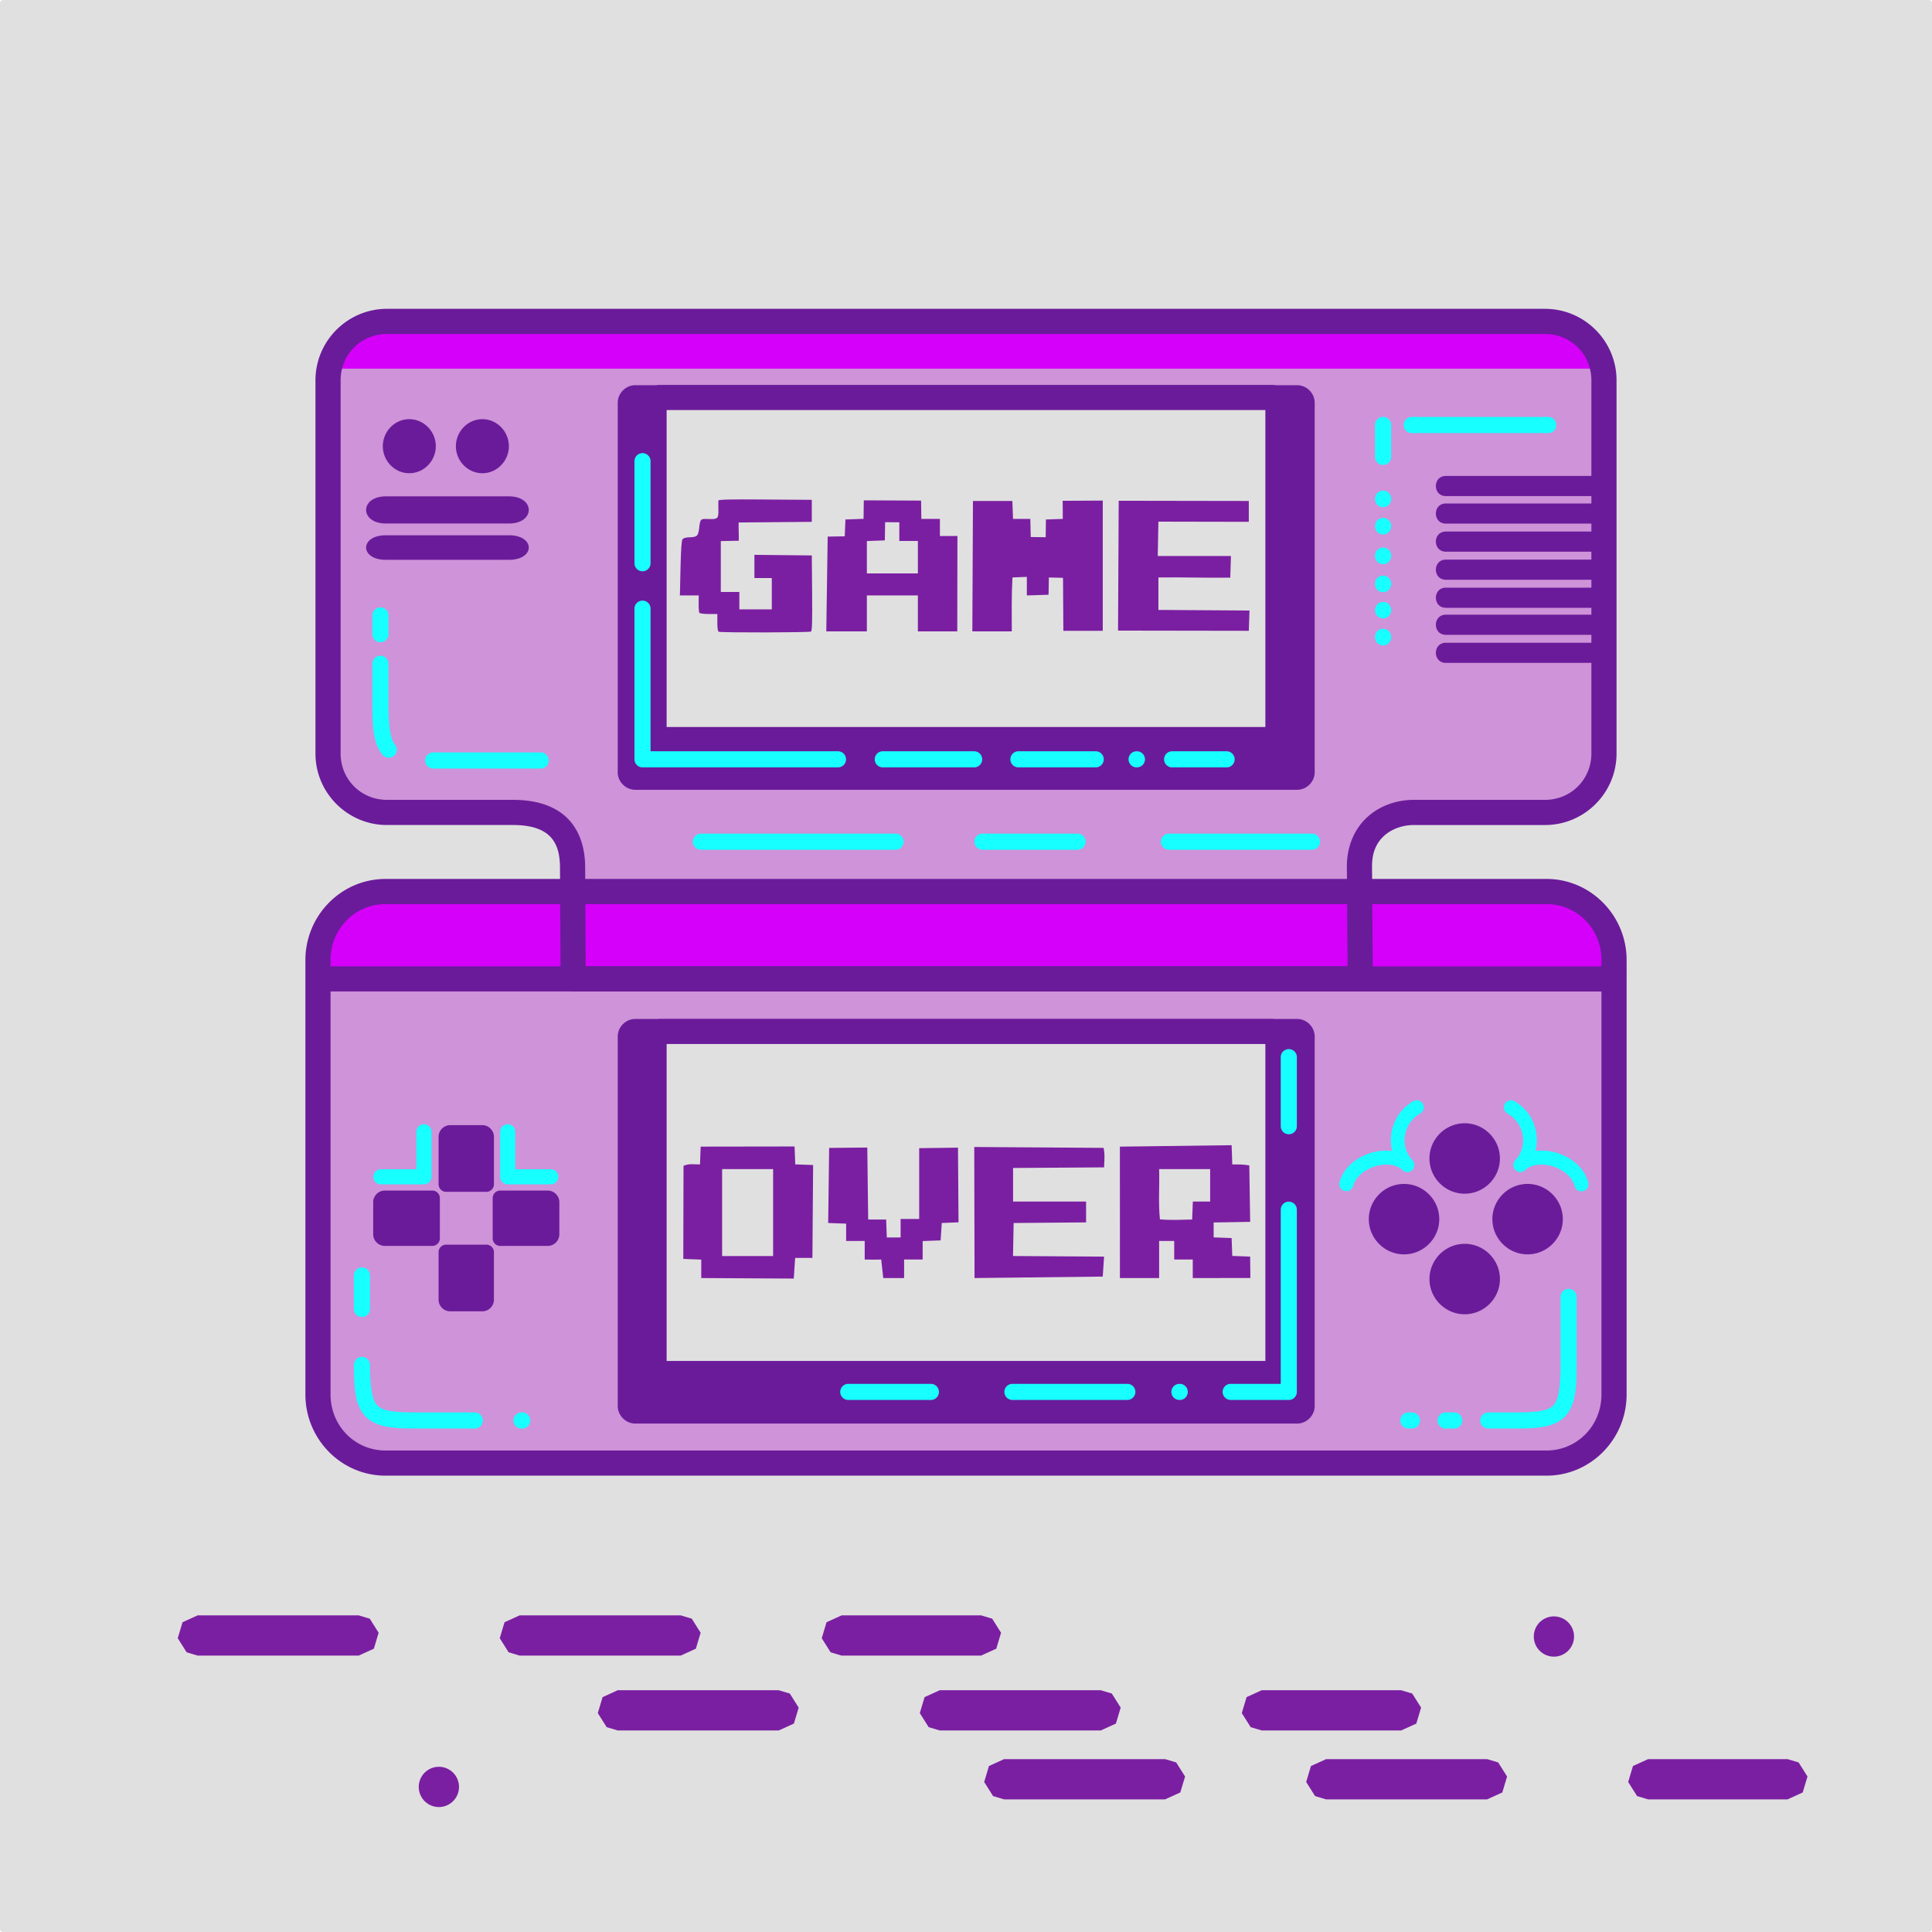 <?xml version="1.0" encoding="UTF-8" standalone="no"?>
<svg
   xmlns:dc="http://purl.org/dc/elements/1.1/"
   xmlns:cc="http://creativecommons.org/ns#"
   xmlns:rdf="http://www.w3.org/1999/02/22-rdf-syntax-ns#"
   xmlns:svg="http://www.w3.org/2000/svg"
   xmlns="http://www.w3.org/2000/svg"
   version="1.1"
   id="svg2"
   viewBox="0 0 192 192"
   height="192"
   width="192">
  <defs
     id="defs4" />
  <g
     style="display:inline"
     transform="translate(0,-860.362)"
     id="layer1">
    <path
       id="rect4155"
       d="m 0.309,860.362 191.381,0 c 0.171,0 0.309,0.131 0.309,0.293 l 0,191.415 c 0,0.162 -0.138,0.293 -0.309,0.293 l -191.381,0 C 0.138,1052.362 0,1052.232 0,1052.07 L 0,860.655 c 0,-0.162 0.138,-0.293 0.309,-0.293 z"
       style="opacity:1;fill:#e0e0e0;fill-opacity:1;fill-rule:nonzero;stroke:none;stroke-width:1.8;stroke-linecap:round;stroke-linejoin:round;stroke-miterlimit:4;stroke-dasharray:none;stroke-dashoffset:0;stroke-opacity:1" />
    <path
       id="path4254"
       d="m 19.647,1020.893 -1.508,0.686 -0.475,1.586 0.883,1.4 1.1,0.328 16,0 1.506,-0.685 0.475,-1.586 -0.883,-1.4 -1.098,-0.328 -16,0 z m 32,0 -1.508,0.686 -0.475,1.586 0.883,1.4 1.1,0.328 16,0 1.506,-0.685 0.475,-1.586 -0.883,-1.4 -1.098,-0.328 -16,0 z m 32,0 -1.508,0.686 -0.475,1.586 0.883,1.4 1.1,0.328 13.854,0 1.508,-0.685 0.475,-1.586 -0.883,-1.4 -1.1,-0.328 -13.854,0 z m 70.779,0.105 a 2,2 0 0 0 -2,2 2,2 0 0 0 2,2 2,2 0 0 0 2,-2 2,2 0 0 0 -2,-2 z m -93.037,7.336 -1.506,0.686 -0.475,1.586 0.883,1.4 1.098,0.328 16,0 1.508,-0.685 0.475,-1.586 -0.883,-1.4 -1.1,-0.328 -16,0 z m 32,0 -1.506,0.686 -0.475,1.586 0.883,1.4 1.098,0.328 16,0 1.508,-0.685 0.475,-1.586 -0.883,-1.4 -1.1,-0.328 -16,0 z m 32,0 -1.506,0.686 -0.475,1.586 0.883,1.4 1.098,0.328 13.854,0 1.508,-0.685 0.475,-1.586 -0.883,-1.4 -1.1,-0.328 -13.854,0 z m -25.6,6.848 -1.508,0.684 -0.475,1.586 0.883,1.4 1.1,0.33 16,0 1.506,-0.686 0.477,-1.586 -0.885,-1.4 -1.098,-0.328 -16,0 z m 32,0 -1.508,0.684 -0.475,1.586 0.883,1.4 1.1,0.33 16,0 1.506,-0.686 0.477,-1.586 -0.885,-1.4 -1.098,-0.328 -16,0 z m 32,0 -1.508,0.684 -0.475,1.586 0.883,1.4 1.1,0.33 13.854,0 1.508,-0.686 0.475,-1.586 -0.883,-1.4 -1.1,-0.328 -13.854,0 z m -120.174,0.762 a 2,2 0 0 0 -2,2 2,2 0 0 0 2,2 2,2 0 0 0 2,-2 2,2 0 0 0 -2,-2 z"
       style="color:#000000;font-style:normal;font-variant:normal;font-weight:normal;font-stretch:normal;font-size:medium;line-height:normal;font-family:sans-serif;text-indent:0;text-align:start;text-decoration:none;text-decoration-line:none;text-decoration-style:solid;text-decoration-color:#000000;letter-spacing:normal;word-spacing:normal;text-transform:none;direction:ltr;block-progression:tb;writing-mode:lr-tb;baseline-shift:baseline;text-anchor:start;white-space:normal;clip-rule:nonzero;display:inline;overflow:visible;visibility:visible;opacity:1;isolation:auto;mix-blend-mode:normal;color-interpolation:sRGB;color-interpolation-filters:linearRGB;solid-color:#000000;solid-opacity:1;fill:#7b1fa2;fill-opacity:1;fill-rule:evenodd;stroke:none;stroke-width:4;stroke-linecap:round;stroke-linejoin:round;stroke-miterlimit:4;stroke-dasharray:16, 16;stroke-dashoffset:0;stroke-opacity:1;color-rendering:auto;image-rendering:auto;shape-rendering:auto;text-rendering:auto;enable-background:accumulate" />
  </g>
  <g
     id="g4221"
     style="display:inline">
    <path
       id="path4223"
       d="m 38.455,31.941 c -3.244,0 -5.855,2.611 -5.855,5.855 l 0,37.088 c 0,3.244 2.611,5.855 5.855,5.855 l 12.533,0 c 3.979,0 5.873,1.902 5.912,5.371 0.009,0.774 0.008,1.725 0.014,2.488 l -18.602,0 c -3.718,0 -6.713,3.04 -6.713,6.816 l 0,43.168 c 0,3.776 2.995,6.816 6.713,6.816 l 115.375,0 c 3.718,0 6.713,-3.04 6.713,-6.816 l 0,-43.168 c 0,-3.776 -2.995,-6.816 -6.713,-6.816 l -18.57,0 c -0.005,-0.771 -0.015,-1.631 -0.018,-2.459 -0.013,-3.746 2.822,-5.4 5.4,-5.4 l 13.045,0 c 3.244,0 5.855,-2.611 5.855,-5.855 l 0,-37.088 c 0,-3.244 -2.611,-5.855 -5.855,-5.855 l -115.09,0 z"
       style="opacity:1;fill:#ce93d8;fill-opacity:1;fill-rule:nonzero;stroke:none;stroke-width:1;stroke-linecap:round;stroke-linejoin:round;stroke-miterlimit:4;stroke-dasharray:none;stroke-dashoffset:0;stroke-opacity:1" />
    <path
       id="path4229"
       d="M 65.5,39.5 C 65.223,39.5 65,39.723 65,40 l 0,33 c 0,0.277 0.223,0.5 0.5,0.5 l 61,0 c 0.277,0 0.5,-0.223 0.5,-0.5 l 0,-33 c 0,-0.277 -0.223,-0.5 -0.5,-0.5 l -61,0 z m 0,63 c -0.277,0 -0.5,0.223 -0.5,0.5 l 0,33 c 0,0.277 0.223,0.5 0.5,0.5 l 61,0 c 0.277,0 0.5,-0.223 0.5,-0.5 l 0,-33 c 0,-0.277 -0.223,-0.5 -0.5,-0.5 l -61,0 z"
       style="opacity:1;fill:#e0e0e0;fill-opacity:1;fill-rule:nonzero;stroke:none;stroke-width:1;stroke-linecap:round;stroke-linejoin:round;stroke-miterlimit:4;stroke-dasharray:none;stroke-dashoffset:0;stroke-opacity:1" />
  </g>
  <g
     style="display:inline"
     id="layer4">
    <path
       id="path4151"
       d="m 76.039,49.639 c -3.665,-0.024 -4.64,3.64e-4 -4.65,0.115 -0.007,0.08 -0.005,0.458 0.004,0.838 0.023,0.952 -0.045,1.02 -0.961,0.99 -0.86,-0.028 -0.832,-0.053 -0.959,0.963 -0.094,0.754 -0.195,0.833 -1.08,0.857 -0.23,0.006 -0.482,0.087 -0.561,0.182 -0.1,0.12 -0.16,0.981 -0.203,2.881 l -0.062,2.709 0.936,0 0.936,0 -0.006,0.801 c -0.004,0.44 0.025,0.855 0.066,0.922 0.041,0.067 0.457,0.121 0.932,0.121 l 0.857,0 0,0.854 c 0,0.576 0.048,0.873 0.145,0.912 0.243,0.098 9.005,0.079 9.16,-0.02 0.113,-0.072 0.139,-0.916 0.115,-3.828 l -0.031,-3.736 -2.852,-0.031 -2.852,-0.031 0,1.154 0,1.154 0.865,0 0.863,0 0,1.555 0,1.557 -1.613,0 -1.611,0 0,-0.865 0,-0.863 -0.922,0 -0.922,0 0,-2.529 0,-2.529 c 0.595,-0.022 1.19,-0.013 1.785,-0.035 0.022,-0.594 -0.032,-1.22 -0.01,-1.814 l 3.672,-0.031 3.596,-0.031 0,-1.094 0,-1.094 -4.637,-0.031 z m 9.805,0.084 -0.025,1.838 c -0.6,0.023 -1.201,0.044 -1.801,0.066 l -0.068,1.672 -1.695,0.027 -0.139,9.418 4.033,0 0,-3.57 5.068,0 0,3.57 3.916,0 c 3.9e-4,-3.16 0.008,-6.32 0.016,-9.48 l -1.742,0.008 0,-1.701 -1.844,0 L 91.535,49.75 85.844,49.723 Z m 23.748,0.025 -3.986,0.021 c 0.007,0.6 0.016,1.2 0.012,1.801 l -1.674,0.057 -0.025,1.762 -1.484,-0.02 -0.043,-1.799 -1.717,0 c -0.022,-0.595 -0.046,-1.19 -0.068,-1.785 l -3.916,0 c -0.021,4.622 -0.04,8.451 -0.061,12.959 l 3.92,0 c 0,-1.966 -0.034,-3.506 0.068,-5.357 l 1.428,-0.057 0,1.844 2.16,-0.068 0.029,-1.717 1.406,0.037 0.033,5.262 3.918,0 0,-12.939 z m 1.584,0.016 -0.066,12.904 12.996,0.02 c 0.022,-0.671 0.046,-1.343 0.068,-2.014 -3.017,-0.02 -6.035,-0.04 -9.053,-0.061 l 0,-3.225 c 2.381,-0.038 4.762,0.056 7.143,0.018 0.022,-0.672 0.044,-1.478 0.066,-2.15 l -7.273,0 c 0.021,-1.094 0.043,-2.322 0.064,-3.416 l 8.984,0.018 0,-2.072 -12.93,-0.021 z m -23.215,2.131 1.412,0.01 0,1.855 1.844,0 0,3.225 -5.068,0 0,-3.215 1.785,-0.068 c 0.01,-0.602 0.019,-1.204 0.027,-1.807 z m 34.434,61.914 -11.102,0.143 0.002,13.062 3.898,0 0,-3.688 1.498,0 0,1.844 1.844,0 0,1.844 5.725,-0.01 -0.021,-2.125 c -0.592,-0.022 -1.185,-0.044 -1.777,-0.066 -0.022,-0.592 -0.044,-1.185 -0.066,-1.777 -0.595,-0.022 -1.19,-0.044 -1.785,-0.066 l 0,-1.482 c 1.21,-0.021 2.419,-0.041 3.629,-0.062 l -0.086,-5.607 c -0.544,-0.11 -1.128,-0.1 -1.691,-0.098 -0.024,-0.637 -0.047,-1.273 -0.066,-1.91 z m -43.432,0.127 c -3.11,0.005 -6.22,0.009 -9.33,0.014 l -0.068,1.771 c -0.639,0 -1.082,-0.105 -1.639,0.137 l -0.021,9.252 c 0.595,0.022 1.19,0.046 1.785,0.068 l 0,1.834 9.193,0.051 0.139,-2.053 1.715,0 0.07,-9.23 -1.775,-0.066 -0.068,-1.777 z m 17.857,0.049 0.029,13.027 12.74,-0.146 0.133,-1.984 -9.051,-0.06 0.064,-3.281 7.199,-0.06 0,-2.07 -7.256,0 0,-3.338 9.043,-0.06 c 0.027,-0.726 0.096,-1.259 -0.049,-1.938 l -12.854,-0.088 z m -10.629,0.057 -3.791,0.037 -0.096,7.461 c 0.595,0.022 1.19,0.044 1.785,0.066 l 0,1.719 1.844,0 0,1.844 c 0.599,0.011 1.057,0.027 1.641,0.006 l 0.203,1.838 2.072,0 0,-1.844 1.844,0 0,-1.834 c 0.595,-0.022 1.19,-0.044 1.785,-0.066 l 0.115,-1.729 c 0.555,-0.023 1.109,-0.046 1.664,-0.068 l -0.053,-7.42 -3.857,0.053 0,7.033 -1.844,0 0,1.842 -1.373,0 -0.066,-1.785 -1.785,0 -0.088,-7.152 z m -14.428,2.141 5.068,0 0,8.641 -5.068,0 0,-8.641 z m 43.43,0 5.07,0 0,3.227 -1.719,0 c -0.022,0.595 -0.046,1.19 -0.068,1.785 -1.207,0.025 -2.074,0.081 -3.203,-0.016 -0.172,-1.641 -0.028,-3.339 -0.08,-4.996 z"
       style="display:inline;fill:#7b1fa2;fill-opacity:1" />
  </g>
  <g
     id="g4296"
     style="display:inline">
    <path
       id="path4298"
       d="m 38.455,31.52 c -2.994,0 -5.444,2.225 -5.805,5.119 l 126.699,0 c -0.36,-2.894 -2.81,-5.119 -5.805,-5.119 l -115.09,0 z M 38.312,88.6 c -3.718,0 -6.713,3.04 -6.713,6.816 l 0,1.654 128.801,0 0,-1.654 c 0,-3.776 -2.995,-6.816 -6.713,-6.816 l -115.375,0 z"
       style="opacity:1;fill:#d500f9;fill-opacity:1;fill-rule:nonzero;stroke:none;stroke-width:2.5;stroke-linecap:round;stroke-linejoin:round;stroke-miterlimit:4;stroke-dasharray:none;stroke-dashoffset:0;stroke-opacity:1" />
  </g>
  <g
     style="display:inline"
     id="layer2">
    <path
       id="rect4159"
       d="m 38.455,30.691 c -3.915,0 -7.105,3.191 -7.105,7.105 l 0,37.088 c 0,3.915 3.191,7.105 7.105,7.105 l 12.533,0 c 1.79,0 2.905,0.418 3.582,1.049 0.677,0.631 1.063,1.576 1.08,3.086 0.004,0.38 0.004,0.849 0.008,1.225 l -17.316,0 -0.029,0 c -4.4,0 -7.963,3.63 -7.963,8.066 a 1.25,1.25 0 0 0 0,0.004 l 0,43.164 c 0,4.437 3.563,8.066 7.963,8.066 l 115.375,0 c 4.4,0 7.963,-3.63 7.963,-8.066 l 0,-41.256 a 1.25,1.25 0 0 0 0.002,-0.043 l -0.002,-1.871 c -6e-5,-0.277 -0.014,-0.551 -0.041,-0.82 0,0 0,-0.002 0,-0.002 -0.054,-0.54 -0.161,-1.064 -0.316,-1.568 -0.155,-0.504 -0.358,-0.988 -0.604,-1.445 -0.245,-0.457 -0.533,-0.887 -0.857,-1.285 0,0 0,-0.002 0,-0.002 -0.324,-0.398 -0.687,-0.765 -1.08,-1.094 -0.393,-0.329 -0.819,-0.622 -1.27,-0.871 -1.128,-0.623 -2.42,-0.977 -3.795,-0.977 l -17.328,0 c -0.002,-0.391 -0.008,-0.806 -0.01,-1.215 -0.006,-1.557 0.526,-2.495 1.291,-3.15 0.765,-0.655 1.837,-0.994 2.859,-0.994 l 13.045,0 c 3.915,0 7.105,-3.191 7.105,-7.105 l 0,-37.088 c 0,-3.915 -3.191,-7.105 -7.105,-7.105 l -115.09,0 z m 0,2.5 115.09,0 c 2.573,0 4.605,2.032 4.605,4.605 l 0,9.504 -14.439,0 c -1.352,-0.019 -1.352,2.019 0,2 l 14.439,0 0,0.736 -14.439,0 c -1.352,-0.019 -1.352,2.019 0,2 l 14.439,0 0,0.789 -14.439,0 c -1.352,-0.019 -1.352,2.019 0,2 l 14.439,0 0,0.789 -14.439,0 c -1.352,-0.019 -1.352,2.019 0,2 l 14.439,0 0,0.789 -14.439,0 c -1.352,-0.019 -1.352,2.019 0,2 l 14.439,0 0,0.684 -14.439,0 c -1.352,-0.019 -1.352,2.019 0,2 l 14.439,0 0,0.789 -14.439,0 c -1.352,-0.019 -1.352,2.019 0,2 l 14.439,0 0,9.008 c 0,2.573 -2.032,4.605 -4.605,4.605 l -13.045,0 c -1.557,0 -3.192,0.487 -4.486,1.596 -1.294,1.108 -2.172,2.87 -2.164,5.059 10e-4,0.406 0.008,0.81 0.01,1.205 l -75.701,0 c -0.003,-0.392 -0.004,-0.863 -0.008,-1.254 -0.022,-1.96 -0.603,-3.699 -1.877,-4.887 -1.274,-1.187 -3.097,-1.719 -5.285,-1.719 l -12.533,0 c -2.573,0 -4.605,-2.032 -4.605,-4.605 l 0,-37.088 c 0,-2.573 2.032,-4.605 4.605,-4.605 z M 65.5,38.25 c -0.1,0 -0.197,0.014 -0.293,0.031 l -2.076,0 c -0.939,0 -1.74,0.793 -1.74,1.738 l 0,36.729 c 0,0.945 0.795,1.74 1.74,1.74 l 65.783,0 c 0.945,0 1.738,-0.801 1.738,-1.74 l 0,-36.729 c 0,-0.939 -0.799,-1.738 -1.738,-1.738 l -2.121,0 C 126.697,38.264 126.6,38.25 126.5,38.25 l -61,0 z m 0.75,2.5 59.5,0 0,31.5 -59.5,0 0,-31.5 z m -25.574,0.908 c -1.459,0 -2.631,1.232 -2.631,2.686 0,1.454 1.172,2.684 2.631,2.684 1.459,0 2.633,-1.23 2.633,-2.684 0,-1.454 -1.174,-2.686 -2.633,-2.686 z m 7.264,0 c -1.459,0 -2.633,1.232 -2.633,2.686 -10e-7,1.454 1.174,2.684 2.633,2.684 1.459,0 2.631,-1.23 2.631,-2.684 10e-7,-1.454 -1.172,-2.686 -2.631,-2.686 z m -9.525,7.67 c -2.705,-0.038 -2.705,2.736 0,2.697 l 12.104,0 c 2.705,0.038 2.705,-2.736 0,-2.697 l -12.104,0 z m 0,3.867 c -2.705,-0.038 -2.705,2.476 0,2.438 l 12.104,0 c 2.705,0.038 2.705,-2.476 0,-2.438 l -12.104,0 z m -0.102,36.654 17.359,0 c 0.01,1.915 0.021,3.836 0.033,6.184 l -22.854,0 -0.002,-0.621 c 1.31e-4,-0.193 0.009,-0.385 0.027,-0.572 1.27e-4,-0.001 -1.28e-4,-0.003 0,-0.004 0.037,-0.377 0.112,-0.741 0.217,-1.09 0.053,-0.177 0.114,-0.349 0.184,-0.518 0.069,-0.166 0.145,-0.327 0.229,-0.484 0,0 0,-0.002 0,-0.002 0.05,-0.093 0.108,-0.182 0.162,-0.271 0.037,-0.061 0.072,-0.128 0.111,-0.188 0.195,-0.295 0.416,-0.569 0.662,-0.818 0,0 0.002,-0.002 0.002,-0.002 0.246,-0.25 0.517,-0.476 0.807,-0.674 0.144,-0.099 0.295,-0.191 0.449,-0.275 0,0 0.002,-0.002 0.002,-0.002 0.309,-0.169 0.636,-0.309 0.979,-0.416 0,0 0.002,0 0.002,0 0.171,-0.053 0.348,-0.098 0.525,-0.135 0.178,-0.036 0.359,-0.065 0.543,-0.084 0.185,-0.019 0.373,-0.027 0.562,-0.027 z m 19.859,0 75.705,0 c 0.015,1.971 0.028,3.861 0.045,6.162 l -75.717,0 c -0.012,-2.333 -0.023,-4.188 -0.033,-6.162 z m 78.205,0 17.311,0 c 3.037,0 5.463,2.451 5.463,5.566 a 1.25,1.25 0 0 0 0,0.002 l 0,0.617 -22.729,0 c -0.017,-2.32 -0.03,-4.27 -0.045,-6.186 z m -103.527,8.682 126.301,0.004 0,40.049 c 0,3.115 -2.426,5.566 -5.463,5.566 l -115.375,0 c -3.037,0 -5.463,-2.451 -5.463,-5.566 l 0,-40.053 z M 65.5,101.25 c -0.044,0 -0.086,0.01 -0.129,0.014 l -2.24,0 c -0.945,0 -1.74,0.795 -1.74,1.74 l 0,36.729 c 0,0.945 0.801,1.738 1.74,1.738 l 65.783,0 c 0.939,0 1.738,-0.799 1.738,-1.738 l 0,-36.729 c 0,-0.939 -0.793,-1.74 -1.738,-1.74 l -2.285,0 c -0.043,-0.003 -0.085,-0.014 -0.129,-0.014 l -61,0 z m 0.75,2.5 59.5,0 0,31.5 -59.5,0 0,-31.5 z m 79.309,7.879 c -1.924,0 -3.5,1.576 -3.5,3.5 0,1.924 1.576,3.5 3.5,3.5 1.924,0 3.5,-1.576 3.5,-3.5 0,-1.924 -1.576,-3.5 -3.5,-3.5 z m -100.824,0.188 c -0.625,0 -1.148,0.53 -1.148,1.15 l 0,4.725 c 4.1e-5,0.414 0.336,0.75 0.75,0.75 l 4,0 c 0.414,-4e-5 0.75,-0.336 0.75,-0.75 l 0,-4.725 c 0,-0.625 -0.525,-1.15 -1.15,-1.15 l -3.201,0 z m 94.797,5.84 c -1.924,0 -3.5,1.576 -3.5,3.5 0,1.924 1.576,3.5 3.5,3.5 1.924,0 3.5,-1.576 3.5,-3.5 0,-1.924 -1.576,-3.5 -3.5,-3.5 z m 12.279,0 c -1.924,0 -3.5,1.576 -3.5,3.5 0,1.924 1.576,3.5 3.5,3.5 1.924,0 3.5,-1.576 3.5,-3.5 0,-1.924 -1.576,-3.5 -3.5,-3.5 z m -113.576,0.66 c -0.625,0 -1.148,0.53 -1.148,1.15 l 0,3.199 c 0,0.621 0.523,1.15 1.148,1.15 l 4.727,0 c 0.414,-4e-5 0.75,-0.336 0.75,-0.75 l 0,-4 c -4.3e-5,-0.414 -0.336,-0.75 -0.75,-0.75 l -4.727,0 z m 11.477,0 c -0.414,4e-5 -0.75,0.336 -0.75,0.75 l 0,4 c 4.1e-5,0.414 0.336,0.75 0.75,0.75 l 4.725,0 c 0.625,0 1.15,-0.525 1.15,-1.15 l 0,-3.199 c 0,-0.625 -0.525,-1.15 -1.15,-1.15 l -4.725,0 z m 95.848,5.293 c -1.924,0 -3.5,1.576 -3.5,3.5 0,1.924 1.576,3.5 3.5,3.5 1.924,0 3.5,-1.576 3.5,-3.5 0,-1.924 -1.576,-3.5 -3.5,-3.5 z m -101.223,0.082 c -0.414,4e-5 -0.75,0.336 -0.75,0.75 l 0,4.725 c 0,0.621 0.523,1.15 1.148,1.15 l 3.201,0 c 0.625,0 1.15,-0.525 1.15,-1.15 l 0,-4.725 c -4.3e-5,-0.414 -0.336,-0.75 -0.75,-0.75 l -4,0 z"
       style="color:#000000;font-style:normal;font-variant:normal;font-weight:normal;font-stretch:normal;font-size:medium;line-height:normal;font-family:sans-serif;text-indent:0;text-align:start;text-decoration:none;text-decoration-line:none;text-decoration-style:solid;text-decoration-color:#000000;letter-spacing:normal;word-spacing:normal;text-transform:none;direction:ltr;block-progression:tb;writing-mode:lr-tb;baseline-shift:baseline;text-anchor:start;white-space:normal;clip-rule:nonzero;display:inline;overflow:visible;visibility:visible;opacity:1;isolation:auto;mix-blend-mode:normal;color-interpolation:sRGB;color-interpolation-filters:linearRGB;solid-color:#000000;solid-opacity:1;fill:#6a1b9a;fill-opacity:1;fill-rule:nonzero;stroke:none;stroke-width:2.5;stroke-linecap:round;stroke-linejoin:round;stroke-miterlimit:4;stroke-dasharray:none;stroke-dashoffset:0;stroke-opacity:1;color-rendering:auto;image-rendering:auto;shape-rendering:auto;text-rendering:auto;enable-background:accumulate" />
  </g>
  <g
     style="display:inline"
     id="layer3">
    <path
       id="path4152"
       d="m 137.436,41.428 a 0.8,0.8 0 0 0 -0.787,0.811 l 0,3.168 a 0.8,0.8 0 1 0 1.6,0 l 0,-3.168 a 0.8,0.8 0 0 0 -0.812,-0.811 z m 2.854,0.01 a 0.8,0.8 0 1 0 0,1.6 l 13.578,0 a 0.8,0.8 0 1 0 0,-1.6 l -13.578,0 z m -76.449,3.594 a 0.8,0.8 0 0 0 -0.789,0.811 l 0,10.131 a 0.8,0.8 0 1 0 1.6,0 l 0,-10.131 A 0.8,0.8 0 0 0 63.84,45.031 Z m 73.596,3.725 a 0.8,0.8 0 0 0 -0.787,0.811 l 0,0.039 a 0.8,0.8 0 1 0 1.6,0 l 0,-0.039 a 0.8,0.8 0 0 0 -0.812,-0.811 z m 0,2.711 a 0.8,0.8 0 0 0 -0.787,0.811 l 0,0.037 a 0.8,0.8 0 1 0 1.6,0 l 0,-0.037 a 0.8,0.8 0 0 0 -0.812,-0.811 z m 0,2.945 a 0.8,0.8 0 0 0 -0.787,0.811 l 0,0.039 a 0.8,0.8 0 1 0 1.6,0 l 0,-0.039 a 0.8,0.8 0 0 0 -0.812,-0.811 z m 0,2.785 a 0.8,0.8 0 0 0 -0.787,0.811 l 0,0.043 a 0.8,0.8 0 1 0 1.6,0 l 0,-0.043 a 0.8,0.8 0 0 0 -0.812,-0.811 z m -73.596,2.49 a 0.8,0.8 0 0 0 -0.789,0.811 l 0,14.963 a 0.8,0.8 0 0 0 0.801,0.799 l 19.424,0 a 0.8,0.8 0 1 0 0,-1.6 l -18.625,0 0,-14.162 A 0.8,0.8 0 0 0 63.84,59.688 Z m 73.596,0.131 a 0.8,0.8 0 0 0 -0.787,0.811 l 0,0.027 a 0.8,0.8 0 1 0 1.6,0 l 0,-0.027 a 0.8,0.8 0 0 0 -0.812,-0.811 z m -99.643,0.543 a 0.8,0.8 0 0 0 -0.789,0.811 l 0,1.852 a 0.801,0.801 0 0 0 1.602,0 l 0,-1.852 a 0.8,0.8 0 0 0 -0.812,-0.811 z m 99.643,2.125 a 0.8,0.8 0 0 0 -0.787,0.811 l 0,0.043 a 0.8,0.8 0 1 0 1.6,0 l 0,-0.043 a 0.8,0.8 0 0 0 -0.812,-0.811 z m -99.643,2.674 a 0.8,0.8 0 0 0 -0.789,0.811 l 0,4.094 c 0,2.298 0.115,3.817 0.98,4.904 0.01,0.013 0.021,0.027 0.033,0.041 A 0.8,0.8 0 1 0 39.25,73.99 c -0.004,-0.005 -0.008,-0.011 -0.014,-0.018 l -0.002,-0.002 c -0.404,-0.509 -0.629,-1.691 -0.629,-3.906 l 0,-4.094 a 0.8,0.8 0 0 0 -0.812,-0.811 z m 49.936,9.5 a 0.8,0.8 0 1 0 0,1.6 l 9.08,0 a 0.8,0.8 0 1 0 0,-1.6 l -9.08,0 z m 13.48,0 a 0.8,0.8 0 1 0 0,1.6 l 7.682,0 a 0.8,0.8 0 1 0 0,-1.6 l -7.682,0 z m 11.744,0 a 0.8,0.8 0 1 0 0,1.6 l 0.031,0 a 0.8,0.8 0 1 0 0,-1.6 l -0.031,0 z m 3.531,0 a 0.8,0.8 0 1 0 0,1.6 l 5.414,0 a 0.8,0.8 0 1 0 0,-1.6 l -5.414,0 z m -73.434,0.111 a 0.801,0.801 0 1 0 0,1.602 l 10.68,0 a 0.801,0.801 0 0 0 0,-1.602 l -10.68,0 z m 26.605,8.074 a 0.801,0.801 0 1 0 0,1.602 l 19.348,0 a 0.801,0.801 0 0 0 0,-1.602 l -19.348,0 z m 27.98,0 a 0.801,0.801 0 1 0 0,1.602 l 9.451,0 a 0.801,0.801 0 0 0 0,-1.602 l -9.451,0 z m 18.531,0 a 0.801,0.801 0 1 0 0,1.602 l 14.213,0 a 0.801,0.801 0 0 0 0,-1.602 l -14.213,0 z m 11.902,21.412 a 0.8,0.8 0 0 0 -0.789,0.811 l 0,6.852 a 0.8,0.8 0 1 0 1.6,0 l 0,-6.852 a 0.8,0.8 0 0 0 -0.811,-0.811 z m 12.748,5.088 a 0.7,0.7 0 0 0 -0.381,0.1 c -1.836,1.06 -2.525,3.138 -2.08,4.934 -0.683,-0.082 -1.401,-0.022 -2.076,0.18 -1.416,0.423 -2.754,1.419 -3.16,2.934 a 0.7,0.7 0 1 0 1.354,0.361 c 0.24,-0.894 1.145,-1.636 2.207,-1.953 1.062,-0.317 2.155,-0.162 2.689,0.373 a 0.7,0.7 0 1 0 0.99,-0.99 c -1.223,-1.223 -1.013,-3.594 0.775,-4.627 a 0.7,0.7 0 0 0 -0.318,-1.311 z m 9.299,0 a 0.7,0.7 0 0 0 -0.299,1.311 c 1.788,1.032 2.001,3.404 0.777,4.627 a 0.7,0.7 0 0 0 0.99,0.99 c 0.535,-0.535 1.628,-0.69 2.689,-0.373 1.062,0.317 1.967,1.059 2.207,1.953 a 0.7,0.7 0 1 0 1.352,-0.361 c -0.406,-1.515 -1.743,-2.511 -3.158,-2.934 -0.675,-0.202 -1.395,-0.264 -2.078,-0.182 0.444,-1.795 -0.242,-3.872 -2.078,-4.932 a 0.7,0.7 0 0 0 -0.332,-0.1 0.7,0.7 0 0 0 -0.07,0 z m -107.996,2.377 a 0.75,0.75 0 0 0 -0.74,0.762 l 0,3.715 -3.529,0 a 0.75,0.75 0 1 0 0,1.5 l 4.279,0 a 0.75,0.75 0 0 0 0.75,-0.75 l 0,-4.465 a 0.75,0.75 0 0 0 -0.76,-0.762 z m 8.324,0 a 0.75,0.75 0 0 0 -0.74,0.762 l 0,4.465 a 0.75,0.75 0 0 0 0.75,0.75 l 4.279,0 a 0.75,0.75 0 1 0 0,-1.5 l -3.529,0 0,-3.715 a 0.75,0.75 0 0 0 -0.76,-0.762 z m 77.625,7.695 a 0.8,0.8 0 0 0 -0.789,0.811 l 0,17.297 -4.975,0 a 0.8,0.8 0 1 0 0,1.6 l 5.775,0 a 0.8,0.8 0 0 0 0.799,-0.799 l 0,-18.098 a 0.8,0.8 0 0 0 -0.811,-0.811 z m -92.111,6.535 a 0.8,0.8 0 0 0 -0.789,0.811 l 0,3.32 a 0.801,0.801 0 0 0 1.602,0 l 0,-3.32 a 0.8,0.8 0 0 0 -0.812,-0.811 z m 119.918,2.129 a 0.8,0.8 0 0 0 -0.789,0.811 l 0,6.764 c 0,2.377 -0.251,3.529 -0.721,4.01 -0.235,0.24 -0.57,0.414 -1.176,0.533 -0.606,0.119 -1.453,0.164 -2.549,0.164 l -2.736,0 a 0.8,0.8 0 1 0 0,1.6 l 2.736,0 c 1.136,0 2.061,-0.036 2.857,-0.193 0.797,-0.157 1.493,-0.455 2.012,-0.986 1.037,-1.063 1.178,-2.664 1.178,-5.127 l 0,-6.764 a 0.8,0.8 0 0 0 -0.812,-0.811 z M 35.959,134.846 a 0.8,0.8 0 0 0 -0.789,0.811 c 0,2.463 0.14,4.064 1.178,5.127 0.519,0.531 1.215,0.829 2.012,0.986 0.797,0.157 1.721,0.193 2.857,0.193 l 5.965,0 a 0.8,0.8 0 1 0 0,-1.6 l -5.965,0 c -1.096,0 -1.943,-0.045 -2.549,-0.164 -0.606,-0.119 -0.941,-0.293 -1.176,-0.533 -0.47,-0.481 -0.721,-1.633 -0.721,-4.01 a 0.8,0.8 0 0 0 -0.812,-0.811 z m 48.342,2.68 a 0.8,0.8 0 1 0 0,1.6 l 8.209,0 a 0.8,0.8 0 1 0 0,-1.6 l -8.209,0 z m 16.312,0 a 0.8,0.8 0 1 0 0,1.6 l 11.42,0 a 0.8,0.8 0 1 0 0,-1.6 l -11.42,0 z m 16.598,0 a 0.8,0.8 0 1 0 0,1.6 l 0.031,0 a 0.8,0.8 0 1 0 0,-1.6 l -0.031,0 z m -65.383,2.838 a 0.8,0.8 0 1 0 0,1.6 l 0.068,0 a 0.8,0.8 0 1 0 0,-1.6 l -0.068,0 z m 88.135,0 a 0.8,0.8 0 1 0 0,1.6 l 0.354,0 a 0.8,0.8 0 1 0 0,-1.6 l -0.354,0 z m 3.703,0 a 0.8,0.8 0 1 0 0,1.6 l 0.855,0 a 0.8,0.8 0 1 0 0,-1.6 l -0.855,0 z"
       style="color:#000000;font-style:normal;font-variant:normal;font-weight:normal;font-stretch:normal;font-size:medium;line-height:normal;font-family:sans-serif;text-indent:0;text-align:start;text-decoration:none;text-decoration-line:none;text-decoration-style:solid;text-decoration-color:#000000;letter-spacing:normal;word-spacing:normal;text-transform:none;direction:ltr;block-progression:tb;writing-mode:lr-tb;baseline-shift:baseline;text-anchor:start;white-space:normal;clip-rule:nonzero;display:inline;overflow:visible;visibility:visible;opacity:1;isolation:auto;mix-blend-mode:normal;color-interpolation:sRGB;color-interpolation-filters:linearRGB;solid-color:#000000;solid-opacity:1;fill:#18ffff;fill-opacity:1;fill-rule:evenodd;stroke:none;stroke-width:1.6;stroke-linecap:round;stroke-linejoin:round;stroke-miterlimit:4;stroke-dasharray:none;stroke-dashoffset:0;stroke-opacity:1;color-rendering:auto;image-rendering:auto;shape-rendering:auto;text-rendering:auto;enable-background:accumulate" />
  </g>
</svg>
